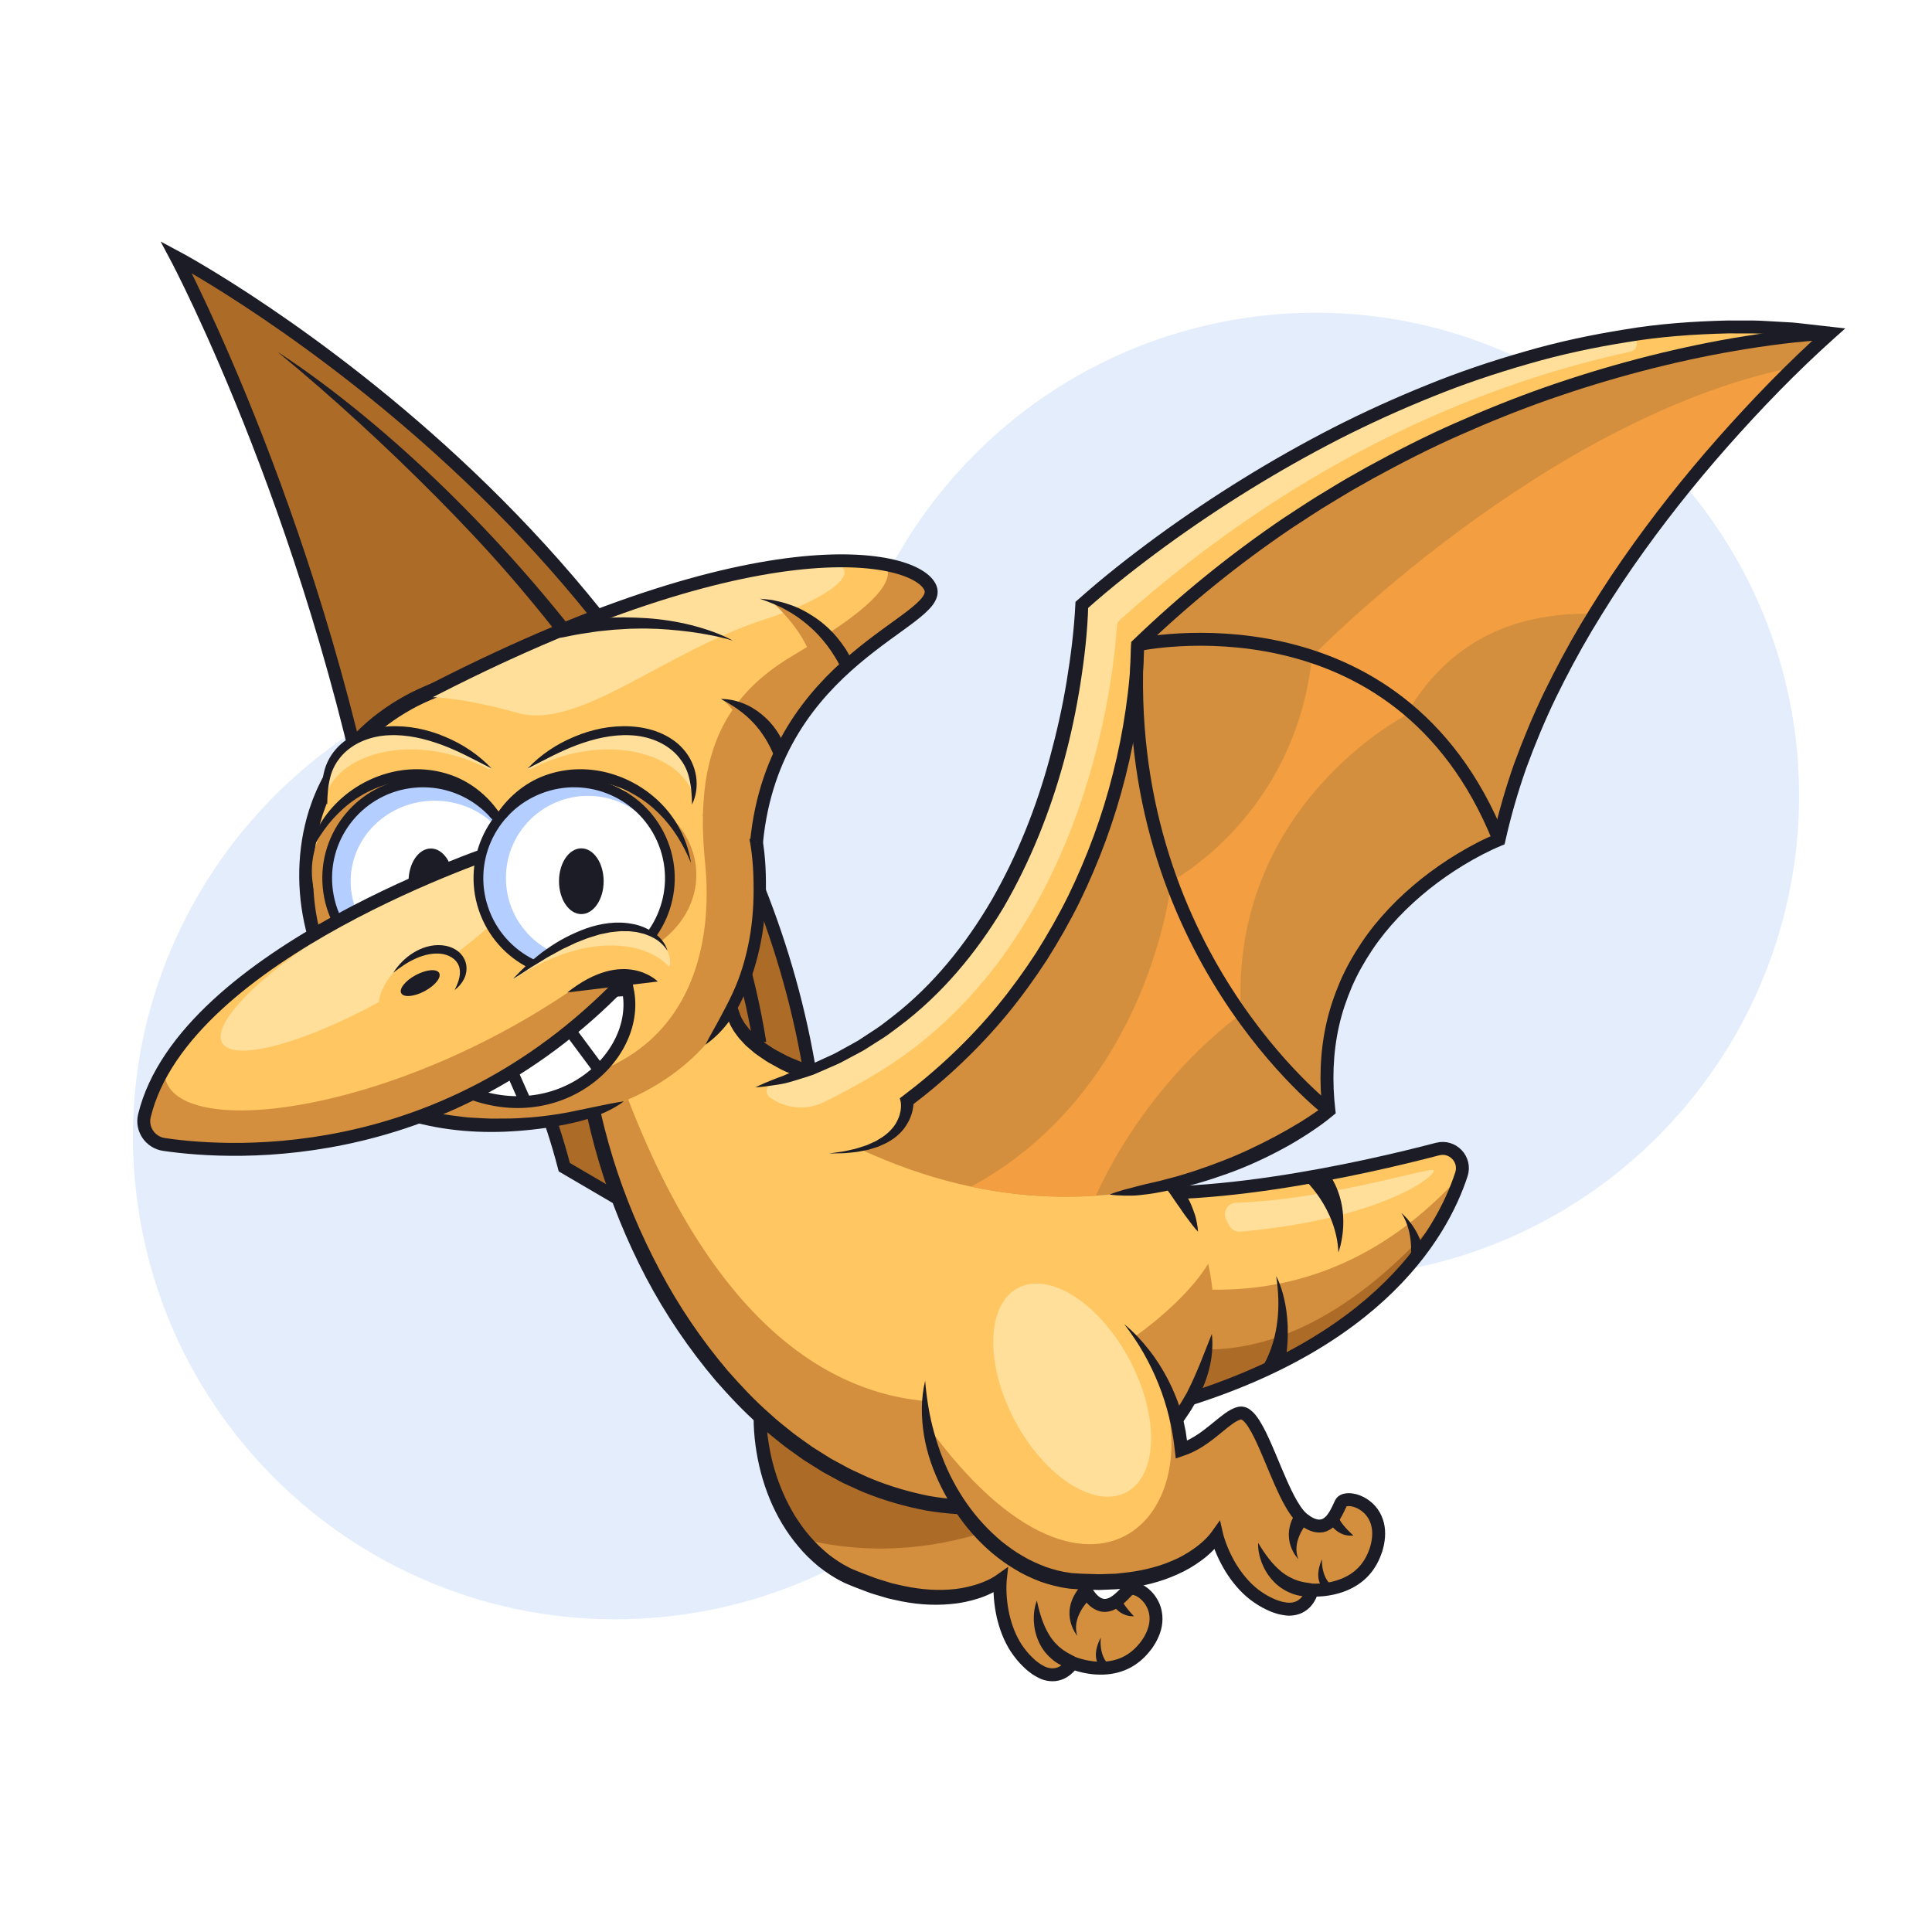 <?xml version="1.0" encoding="utf-8"?>
<!-- Generator: Adobe Illustrator 27.5.0, SVG Export Plug-In . SVG Version: 6.00 Build 0)  -->
<svg version="1.1" xmlns="http://www.w3.org/2000/svg" xmlns:xlink="http://www.w3.org/1999/xlink" x="0px" y="0px"
	 viewBox="0 0 500 500" style="enable-background:new 0 0 500 500;" xml:space="preserve">
<g id="BACKGROUND">
	<rect x="0" style="fill:#FFFFFF;" width="500" height="500"/>
</g>
<g id="OBJECTS">
	<g>
		<path style="fill:#E3EDFC;" d="M465.107,194.854c-6.072-68.656-68.144-120.116-136.733-113.329
			c-41.655,4.122-76.497,28.259-95.941,61.94c-11.244,19.476-33.011,30.224-55.271,27.026c-9.929-1.426-20.193-1.671-30.628-0.598
			c-67.817,6.972-117.85,67.788-111.609,135.676c6.353,69.107,67.745,119.715,136.693,112.893
			c41.772-4.133,76.693-28.395,96.105-62.224c11.194-19.508,33.377-29.764,55.654-26.665c9.605,1.336,19.52,1.567,29.596,0.57
			C421.188,323.392,471.132,262.97,465.107,194.854z"/>
	</g>
	<g>
		<g>
			<path style="fill:#AD6B28;" d="M210.768,285.505C192.811,144.931,45.618,66.557,45.618,66.557s37.92,71.219,53.986,165.124
				c0,0,32.275,15.913,46.435,70.385l53.766,31.471L210.768,285.505z"/>
			<path style="fill:none;stroke:#1C1C26;stroke-width:3.344;stroke-miterlimit:10;" d="M210.768,285.505
				C192.811,144.931,45.618,66.557,45.618,66.557s37.92,71.219,53.986,165.124c0,0,32.275,15.913,46.435,70.385l53.766,31.471
				L210.768,285.505z"/>
			<g>
				<path style="fill:#1C1C26;" d="M71.786,91.033c7.815,5.073,15.257,10.719,22.458,16.642
					c7.201,5.927,14.136,12.182,20.832,18.685c13.363,13.035,25.805,27.034,37.126,41.921c5.66,7.444,10.952,15.175,15.88,23.135
					c4.951,7.949,9.363,16.231,13.44,24.67c4.07,8.451,7.44,17.23,10.353,26.15c2.835,8.954,4.942,18.128,6.433,27.4l-3.303,0.523
					c-0.932-4.511-1.663-9.058-2.889-13.501l-0.838-3.349l-0.419-1.674l-0.502-1.653l-2.021-6.605
					c-0.695-2.195-1.538-4.342-2.299-6.515l-1.17-3.25l-1.318-3.195c-0.889-2.125-1.7-4.283-2.644-6.386l-2.878-6.288
					c-4.015-8.3-8.36-16.455-13.247-24.295c-4.897-7.828-10.017-15.528-15.544-22.945c-5.529-7.412-11.339-14.622-17.404-21.616
					c-6.066-6.995-12.432-13.729-18.954-20.308C99.814,115.434,86.156,102.866,71.786,91.033z"/>
			</g>
		</g>
		<g>
			<path style="fill:#D38F3D;" d="M291.968,411.471c-2.147,2.135-6.239,7.402-10.551,0.833s-1.3-30.854-6.684-31.392
				c-3.85-0.385-10.215,4.258-17.346,4.043c1.575-6.085,2.036-12.869,1.119-19.895c-2.958-22.65-19.098-39.217-36.049-37.003
				c-16.951,2.214-28.295,22.37-25.338,45.02c2.264,17.339,12.256,31.101,24.42,35.615c25.029,10.451,37.319,0.296,37.319,0.296
				s-1.243,12.537,6.613,20.663c7.856,8.126,12.09,0.669,12.09,0.669s11.938,5.244,19.045-4.451
				C303.714,416.172,294.114,409.336,291.968,411.471z"/>
			<g>
				<path style="fill:#1C1C26;" d="M284.891,423.807c0,0-2.858,4.909-0.038,7.613l4.413,0.696
					C283.936,430.499,284.891,423.807,284.891,423.807z"/>
				<path style="fill:#1C1C26;" d="M279.202,411.057c-5.225,6.717-0.384,12.301-0.384,12.301c-1.57-4.515,2.625-8.866,2.625-8.866
					L279.202,411.057z"/>
				<path style="fill:#1C1C26;" d="M290.037,413.257l-2.458,1.394c0,0,1.827,3.808,5.878,3.625
					C293.457,418.276,290.25,415.02,290.037,413.257z"/>
			</g>
			<path style="fill:#AD6B28;" d="M277.561,385.713L277.561,385.713l-9.857-2.997c-3.063,1.132-6.583,2.35-10.317,2.238
				c0.424-1.639,0.761-3.333,1.018-5.065l-61.537-18.708c-0.344,3.825-0.281,7.818,0.251,11.895
				c1.295,9.914,5.123,18.649,10.432,25.165C246.924,408.137,277.56,385.714,277.561,385.713z"/>
			<g>
				<path style="fill:#1C1C26;" d="M200.532,346.499c-1.16,4.542-1.928,9.029-2.183,13.546c-0.241,4.507-0.133,9.018,0.581,13.459
					c0.695,4.436,1.94,8.777,3.73,12.862c0.873,2.053,1.934,4.012,3.061,5.924c1.206,1.859,2.456,3.695,3.925,5.339
					c1.409,1.699,3.042,3.173,4.705,4.582c1.716,1.341,3.523,2.559,5.46,3.504c0.463,0.272,0.996,0.439,1.491,0.664
					c0.505,0.211,0.995,0.429,1.539,0.625l3.185,1.209c1.056,0.436,2.139,0.688,3.207,1.042l1.607,0.496l1.631,0.376
					c4.34,1.027,8.792,1.562,13.176,1.25c2.194-0.122,4.355-0.522,6.435-1.129c0.519-0.155,1.042-0.304,1.541-0.503
					c0.506-0.184,1.016-0.363,1.497-0.593c0.497-0.206,0.966-0.447,1.432-0.694c0.442-0.239,0.939-0.548,1.241-0.762l3.125-2.215
					l-0.395,3.67l-0.001,0.004c-0.187,2.76,0.07,5.791,0.687,8.587c0.649,2.812,1.667,5.536,3.215,7.9
					c0.793,1.165,1.663,2.274,2.675,3.242l0.763,0.72c0.255,0.239,0.537,0.414,0.802,0.626c0.527,0.444,1.102,0.717,1.654,1.023
					c1.133,0.549,2.242,0.649,3.234,0.316c0.505-0.146,0.987-0.441,1.432-0.813c0.227-0.178,0.435-0.397,0.633-0.617
					c0.187-0.207,0.4-0.503,0.49-0.646l0.785-1.252l1.342,0.546c0.813,0.331,1.85,0.633,2.811,0.845
					c0.984,0.201,1.979,0.357,2.972,0.395c1.983,0.105,3.956-0.143,5.737-0.84c1.786-0.689,3.352-1.841,4.644-3.289
					c1.323-1.428,2.354-3.204,2.839-4.957c0.476-1.767,0.337-3.598-0.499-5.149c-0.401-0.778-0.973-1.477-1.63-2.037
					c-0.634-0.549-1.481-0.967-1.962-0.995c-0.125-0.023-0.153,0.016-0.144-0.006c0.039,0.005,0.04-0.027,0.1-0.048
					c0.011,0,0.068-0.07,0.025-0.028l-0.135,0.138l-1.152,1.179c-0.822,0.811-1.722,1.651-2.914,2.317
					c-0.605,0.321-1.271,0.615-2.036,0.748c-0.385,0.062-0.768,0.126-1.174,0.085l-0.6-0.039c-0.194-0.036-0.385-0.091-0.577-0.141
					c-1.539-0.433-2.646-1.409-3.477-2.364c-0.411-0.496-0.756-0.976-1.119-1.515c-0.363-0.588-0.634-1.175-0.862-1.756
					c-0.452-1.163-0.718-2.3-0.947-3.429c-0.449-2.258-0.663-4.473-0.857-6.679c-0.37-4.396-0.499-8.774-1.009-12.981
					c-0.131-1.047-0.299-2.075-0.526-3.043c-0.218-0.95-0.559-1.904-0.92-2.376c-0.187-0.214-0.253-0.265-0.251-0.237
					c-0.084-0.016-0.337-0.004-0.497-0.018l-0.628,0.068c-0.885,0.147-1.87,0.467-2.86,0.811c-1.99,0.705-4.077,1.544-6.272,2.18
					c-2.201,0.628-4.55,1.056-6.966,1.001l-0.009,0l-2.028,0.014l0.46-2.105c0.312-1.43,0.622-2.859,0.836-4.309
					c0.251-1.442,0.436-2.898,0.559-4.361c0.262-2.923,0.338-5.877,0.191-8.835c-0.131-2.961-0.502-5.919-1.037-8.866
					c-0.558-2.943-1.346-5.858-2.308-8.754c1.593,2.605,2.872,5.417,3.879,8.334c1.024,2.914,1.73,5.946,2.181,9.022
					c0.449,3.077,0.61,6.211,0.441,9.337c-0.093,1.562-0.253,3.122-0.483,4.674c-0.267,1.545-0.574,3.088-1.021,4.595l-1.568-2.09
					l0.007,0c1.955,0.042,3.951-0.304,5.941-0.872c2-0.578,3.97-1.367,6.092-2.122c1.069-0.367,2.164-0.741,3.435-0.957l1-0.107
					c0.383,0.012,0.681-0.013,1.134,0.049c0.263,0.051,0.526,0.119,0.78,0.201c0.232,0.108,0.456,0.237,0.674,0.372
					c0.238,0.132,0.358,0.294,0.536,0.448c0.169,0.158,0.323,0.321,0.426,0.478c0.936,1.297,1.229,2.489,1.529,3.644
					c0.271,1.156,0.452,2.285,0.592,3.404c0.537,4.463,0.659,8.823,1.024,13.124c0.186,2.14,0.398,4.277,0.803,6.302
					c0.202,1.008,0.443,2.004,0.785,2.876c0.17,0.435,0.362,0.838,0.572,1.18c0.248,0.361,0.541,0.773,0.824,1.115
					c0.586,0.687,1.237,1.16,1.808,1.317c0.56,0.156,1.165,0.054,1.899-0.346c0.722-0.395,1.455-1.041,2.178-1.763l1.135-1.162
					l0.151-0.154c0.053-0.055,0.225-0.2,0.341-0.287c0.26-0.213,0.537-0.316,0.816-0.434c0.533-0.165,1.055-0.209,1.473-0.164
					c0.87,0.075,1.554,0.341,2.18,0.651c0.62,0.317,1.18,0.692,1.682,1.119c1.003,0.854,1.833,1.879,2.437,3.039
					c1.256,2.306,1.445,5.138,0.771,7.567c-0.327,1.223-0.838,2.36-1.443,3.41c-0.298,0.53-0.636,1.024-0.979,1.514
					c-0.361,0.479-0.765,0.931-1.149,1.395c-1.6,1.803-3.64,3.305-5.936,4.186c-2.291,0.895-4.748,1.187-7.115,1.061
					c-1.189-0.048-2.357-0.229-3.51-0.467c-1.167-0.267-2.238-0.558-3.446-1.051l2.126-0.705c-0.31,0.509-0.561,0.823-0.877,1.192
					c-0.311,0.349-0.635,0.684-1.006,0.982c-0.722,0.605-1.572,1.129-2.532,1.426c-1.919,0.663-4.07,0.344-5.676-0.451
					c-0.79-0.412-1.593-0.833-2.245-1.37c-0.334-0.262-0.699-0.504-1.003-0.786l-0.907-0.852c-1.198-1.148-2.227-2.453-3.15-3.818
					c-1.807-2.763-2.954-5.862-3.676-8.998c-0.682-3.175-0.975-6.299-0.751-9.641l0-0.008l2.729,1.454
					c-0.617,0.492-1.104,0.8-1.663,1.142c-0.545,0.321-1.095,0.63-1.658,0.893c-1.119,0.552-2.268,1.023-3.446,1.385
					c-2.347,0.747-4.764,1.245-7.191,1.441c-4.857,0.458-9.733,0-14.4-1.092l-1.757-0.392l-1.718-0.512
					c-1.134-0.363-2.317-0.638-3.41-1.076l-3.312-1.258c-0.546-0.198-1.116-0.449-1.679-0.687c-0.559-0.255-1.138-0.444-1.678-0.755
					c-2.229-1.096-4.279-2.483-6.206-4.001c-1.877-1.572-3.652-3.267-5.187-5.151c-6.314-7.438-9.828-16.789-11.095-26.22
					c-0.628-4.726-0.684-9.558,0.129-14.257C196.458,355.051,197.997,350.46,200.532,346.499z"/>
			</g>
			<g>
				<path style="fill:#1C1C26;" d="M277.003,431.895c-1.762-0.548-3.533-1.35-4.944-2.665c-1.44-1.247-2.605-2.832-3.315-4.549
					c-0.753-1.701-1.122-3.509-1.195-5.281c-0.044-1.773,0.157-3.541,0.796-5.17c0.708,3.367,1.666,6.442,3.241,8.976
					c0.211,0.305,0.394,0.628,0.618,0.916c0.242,0.275,0.457,0.566,0.681,0.848c0.223,0.283,0.509,0.508,0.755,0.766l0.37,0.386
					l0.423,0.328c1.061,0.963,2.378,1.57,3.685,2.292L277.003,431.895z"/>
			</g>
		</g>
		<g>
			<path style="fill:#FFC661;" d="M293.853,365.986c61.635-14.905,79.329-46.646,84.358-62.071c1.257-3.856-2.249-7.565-6.172-6.538
				c-18.555,4.859-64.602,15.486-93.398,9.769L293.853,365.986z"/>
			<path style="fill:#FFDF99;" d="M318.102,317.119c0.558,1.096,1.731,1.75,2.956,1.639c38.625-3.51,52.124-15.714,49.722-15.981
				c-2.275-0.253-28.797,7.851-50.852,8.476c-2.207,0.062-3.584,2.415-2.582,4.382L318.102,317.119z"/>
			<path style="fill:#1C1C26;" d="M337.271,304.94c0,0,8.586,7.524,9.109,19.178c0,0,4.111-10.644-2.462-20.381L337.271,304.94z"/>
			<path style="fill:#D38F3D;" d="M284.239,328.796l9.615,37.189c61.567-14.888,79.289-46.576,84.341-62.02
				C359.872,324.5,329.716,342.936,284.239,328.796z"/>
			<path style="fill:#AD6B28;" d="M293.853,365.986c51.682-12.498,72.465-36.832,80.796-53.46
				c-14.42,17.362-39.375,40.133-68.898,36.298l-12.514,14.78L293.853,365.986z"/>
			<path style="fill:#1C1C26;" d="M364.746,327.858c0,0,1.866-7.883-2.062-13.93c0,0,4.375,3.492,5.772,9.869L364.746,327.858z"/>
			<path style="fill:#1C1C26;" d="M325.606,355.379c0,0,7.287-8.482,4.668-25.11c0,0,4.75,8.122,2.309,22.526L325.606,355.379z"/>
			<path style="fill:none;stroke:#1C1C26;stroke-width:3.344;stroke-miterlimit:10;" d="M293.853,365.986
				c61.635-14.905,79.329-46.646,84.358-62.071c1.257-3.856-2.249-7.565-6.172-6.538c-18.555,4.859-64.602,15.486-93.398,9.769
				L293.853,365.986z"/>
		</g>
		<g>
			<path style="fill:#FFC661;" d="M150.526,269.076c6.892,68.728,60.416,137.593,124.292,117.818
				c62.973-19.496,43.236-102.088-16.316-102.54c-65.475-0.497-68.737-21.891-68.737-21.891L150.526,269.076z"/>
			<path style="fill:#D38F3D;" d="M312.667,327.05c-13.481,22.972-104.407,89.408-153.452-51.693l-8.138-1.591
				c8.784,67.102,61.16,131.931,123.741,113.128C307.544,377.062,318.104,350.62,312.667,327.05z"/>
			<g>
				<path style="fill:#1C1C26;" d="M310.054,318.759c-1.106-1.136-1.939-2.348-2.827-3.516c-0.445-0.583-0.876-1.168-1.28-1.764
					l-0.598-0.896c-0.213-0.29-0.434-0.575-0.635-0.87c-0.834-1.165-1.56-2.394-2.448-3.515l-1.274-1.719l-1.393-1.623
					c-3.726-4.312-8.134-8.022-13.021-10.916c-4.906-2.86-10.249-4.952-15.798-6.156l-2.091-0.405
					c-0.697-0.137-1.391-0.287-2.101-0.345c-1.415-0.138-2.818-0.378-4.24-0.438l-4.282-0.163l-4.448-0.118
					c-11.846-0.269-23.771-1.165-35.455-3.97l-4.361-1.134c-1.455-0.368-2.867-0.943-4.301-1.405l-2.142-0.734l-2.094-0.904
					c-1.39-0.617-2.805-1.164-4.131-1.955c-1.346-0.736-2.707-1.434-3.961-2.364c-0.634-0.447-1.291-0.852-1.903-1.337l-1.791-1.527
					c-0.619-0.476-1.111-1.132-1.665-1.697c-0.561-0.559-1.035-1.221-1.506-1.882c-0.503-0.626-0.875-1.387-1.285-2.102
					c-0.361-0.805-0.686-1.461-0.912-2.586l0-0.001l1.931,1.397l-39.238,6.613l0,0l1.386-1.816
					c1.193,10.447,3.374,20.773,6.439,30.823c3.099,10.044,7.209,19.762,12.125,29.029c4.897,9.281,10.825,18.002,17.587,25.983
					c3.458,3.918,7.027,7.755,10.968,11.177c1.9,1.793,3.987,3.357,6.005,5.006c1.028,0.799,2.11,1.523,3.162,2.289l1.588,1.135
					c0.533,0.373,1.097,0.697,1.643,1.049l3.303,2.071l3.423,1.856c0.574,0.303,1.134,0.634,1.718,0.914l1.763,0.819
					c1.183,0.528,2.335,1.134,3.543,1.601c4.793,1.98,9.779,3.431,14.852,4.456c10.181,1.806,20.755,1.536,30.815-1.113
					c5.062-1.182,9.972-2.973,14.577-5.31c4.606-2.334,8.907-5.258,12.641-8.788c0.958-0.857,1.788-1.841,2.69-2.754
					c0.853-0.957,1.633-1.978,2.454-2.963c0.718-1.062,1.495-2.086,2.169-3.176l0.976-1.657l0.489-0.828l0.424-0.863
					c2.312-4.599,4.053-9.369,6.078-14.448c0.608,5.454-0.78,10.988-3.254,15.877l-0.449,0.928l-0.515,0.893l-1.032,1.785
					c-0.713,1.174-1.532,2.281-2.296,3.424c-0.866,1.065-1.696,2.165-2.6,3.198c-0.953,0.987-1.839,2.045-2.852,2.971
					c-3.958,3.809-8.51,6.956-13.357,9.464c-4.849,2.513-9.985,4.43-15.259,5.714c-10.49,2.857-21.641,3.257-32.391,1.438
					c-5.356-1.03-10.62-2.516-15.675-4.554c-1.273-0.482-2.487-1.102-3.734-1.647l-1.858-0.845c-0.616-0.288-1.2-0.637-1.802-0.953
					l-3.582-1.947l-3.45-2.163c-0.57-0.367-1.16-0.708-1.715-1.097l-1.655-1.181c-1.096-0.797-2.223-1.555-3.292-2.386
					c-2.098-1.711-4.266-3.343-6.235-5.2c-4.086-3.554-7.773-7.518-11.34-11.565c-6.972-8.235-13.056-17.202-18.076-26.722
					c-9.988-19.06-16.325-40.005-18.344-61.405l-0.148-1.57l1.534-0.246l0,0l39.238-6.613l1.356-0.228l0.575,1.625l0,0l0.101,0.296
					c0.052,0.133,0.071,0.256,0.149,0.399c0.137,0.278,0.249,0.558,0.397,0.835c0.351,0.544,0.631,1.113,1.076,1.621
					c0.403,0.524,0.797,1.052,1.303,1.515c0.494,0.466,0.904,0.996,1.468,1.406l1.592,1.308c0.548,0.418,1.158,0.773,1.732,1.164
					c1.127,0.813,2.405,1.432,3.653,2.086c1.218,0.704,2.568,1.192,3.877,1.745l1.974,0.811l2.048,0.656
					c1.375,0.413,2.707,0.933,4.113,1.26l4.199,1.031c1.386,0.389,2.823,0.606,4.246,0.87l4.273,0.775
					c2.871,0.417,5.766,0.717,8.645,1.095c2.895,0.288,5.808,0.454,8.712,0.689l2.18,0.159l2.189,0.064l4.378,0.128l4.378,0.132
					l4.539,0.219c1.518,0.082,3.023,0.348,4.534,0.516c0.758,0.073,1.503,0.239,2.249,0.392l2.238,0.459
					c5.937,1.361,11.684,3.642,16.878,6.837c5.186,3.207,9.821,7.267,13.7,11.935l1.447,1.757l1.321,1.853
					c0.912,1.213,1.703,2.509,2.425,3.842c0.378,0.656,0.71,1.338,0.978,2.052c0.288,0.703,0.548,1.417,0.795,2.133
					c0.258,0.71,0.397,1.473,0.54,2.225C309.899,317.223,310.004,317.985,310.054,318.759z"/>
			</g>
		</g>
		<g>
			<g>
				<g>
					<path style="fill:#FFC661;" d="M196.589,226.46c-0.869-33.959-27-52.401-59.147-52.401s-58.208,20.483-58.208,52.63
						c0,6.671,1.126,13.079,3.192,19.048c-2.034,3.674-3.148,7.632-3.148,11.76c0,19.221,19.593,35.337,53.534,33.614
						C170.653,289.19,198.126,267.745,196.589,226.46z"/>
				</g>
			</g>
			<ellipse style="fill:#D38F3D;" cx="153.091" cy="226.406" rx="27.119" ry="22.953"/>
			<path style="fill:#D38F3D;" d="M99.338,214.81c0,0-10.877,16.973-20.034,14.629c0.265,5.684,1.342,11.155,3.123,16.298
				c-2.034,3.674-3.148,7.632-3.148,11.76c0,0.663,0.029,1.322,0.075,1.977l30.249,1.09L99.338,214.81z"/>
			<path style="fill:#D38F3D;" d="M132.812,291.112c37.841-1.921,65.313-23.367,63.777-64.651
				c-0.346-13.522-4.707-24.575-11.849-32.992c-2.775,8.122-3.475,17.883-2.257,29.838c2.715,26.665-6.344,72.281-85.849,53.817
				c-3.902-0.906-7.642-1.66-11.238-2.284C93.643,285.347,109.973,292.271,132.812,291.112z"/>
			<g>
				<g>
					<g>
						<path style="fill:#1C1C26;" d="M182.563,270.369c1.175-2.341,2.47-4.467,3.633-6.669c1.152-2.199,2.347-4.347,3.363-6.594
							c2.107-4.457,3.483-9.24,4.386-14.096c0.89-4.869,1.173-9.84,1.069-14.814c-0.078-4.98-0.588-9.895-1.862-14.644
							c-1.209-4.757-3.166-9.291-5.724-13.442c-1.313-2.055-2.762-4.019-4.358-5.861c-1.627-1.813-3.354-3.54-5.232-5.098
							c-7.508-6.282-16.874-10.098-26.531-11.917c-4.847-0.87-9.793-1.311-14.735-1.226c-4.93,0.067-9.855,0.602-14.642,1.727
							c-4.797,1.08-9.436,2.776-13.809,4.969c-4.345,2.245-8.412,5.022-11.958,8.363c-3.547,3.329-6.628,7.163-8.986,11.417
							c-0.627,1.043-1.12,2.158-1.671,3.242c-0.467,1.123-0.993,2.222-1.381,3.378c-0.872,2.275-1.497,4.639-2.008,7.024
							c-0.963,4.785-1.29,9.723-0.952,14.623c0.313,4.898,1.264,9.758,2.834,14.418l0.007,0.023l0.231,0.695l-0.348,0.662
							c-2.05,3.899-3.138,8.233-2.671,12.586c0.291,4.371,1.783,8.59,4.139,12.275c2.355,3.698,5.604,6.824,9.292,9.334
							c3.713,2.504,7.908,4.276,12.21,5.667l3.272,0.944c1.096,0.297,2.227,0.473,3.34,0.717c2.218,0.536,4.511,0.702,6.776,1.022
							c1.134,0.159,2.288,0.152,3.431,0.238c1.146,0.051,2.291,0.156,3.44,0.164c2.301-0.04,4.603,0.025,6.909-0.096
							c4.608-0.235,9.201-0.77,13.719-1.675l6.782-1.402c2.273-0.471,4.554-0.947,6.943-1.305c-1.94,1.442-4.077,2.544-6.286,3.448
							c-2.212,0.898-4.499,1.607-6.827,2.118c-4.65,1.053-9.379,1.724-14.124,2.085c-9.485,0.741-19.189,0.073-28.489-2.644
							c-4.602-1.475-9.127-3.374-13.213-6.114c-4.059-2.747-7.715-6.227-10.408-10.434c-2.709-4.188-4.293-9.127-4.563-14.108
							c-0.265-2.472,0.024-5.061,0.591-7.5c0.599-2.45,1.582-4.781,2.81-6.937l-0.117,1.357l-0.008-0.024
							c-3.482-9.827-4.347-20.57-2.33-30.862c0.528-2.565,1.185-5.115,2.105-7.578c0.412-1.249,0.967-2.443,1.466-3.66
							c0.583-1.178,1.112-2.386,1.78-3.521c2.524-4.618,5.813-8.816,9.641-12.415c3.833-3.604,8.207-6.585,12.857-8.981
							c4.677-2.343,9.619-4.139,14.703-5.282c5.075-1.188,10.275-1.748,15.465-1.814c5.183-0.084,10.37,0.379,15.486,1.302
							c10.201,1.886,20.154,6.098,28.173,12.917c2.004,1.696,3.849,3.572,5.582,5.544c1.703,2.001,3.244,4.133,4.635,6.359
							c2.713,4.492,4.759,9.38,5.999,14.451c1.307,5.055,1.792,10.29,1.823,15.428c0.058,5.142-0.284,10.331-1.264,15.418
							c-0.992,5.078-2.488,10.096-4.756,14.781C190.027,263.054,186.839,267.381,182.563,270.369z"/>
					</g>
				</g>
			</g>
			<g>
				<path style="fill:#FFC661;" d="M112.818,178.493c93.829-47.99,124.695-34.957,127.997-26.268
					c3.302,8.689-40.406,17.308-45.028,64.825L112.818,178.493z"/>
				<path style="fill:#FFDF99;" d="M190.158,147.621c40.112-7.478,33.188,4.469,7.53,12.75
					c-25.658,8.281-47.855,28.577-63.603,24.165c-16.979-4.757-24.483-4.11-24.483-4.11S154.594,156.049,190.158,147.621z"/>
				<path style="fill:#D38F3D;" d="M227.838,144.661c8.083,6.178-10.494,17.716-23.091,25.281
					c-15.285,9.179-22.516,21.786-22.827,41.396l13.874,6.594c4.622-47.517,48.324-57.018,45.022-65.706
					C239.751,149.424,235.816,146.175,227.838,144.661z"/>
				<path style="fill:#D38F3D;" d="M194.429,191.018c0,0-4.323-7.613-7.49-10.051c0,0,4.741,0.616,7.965,3.705
					C198.129,187.76,194.429,191.018,194.429,191.018z"/>
				<path style="fill:#D38F3D;" d="M199.624,155.626c0,0,10.078,8.614,10.825,17.438l6.449-5.973
					C216.897,167.091,215.747,160.995,199.624,155.626z"/>
				<path style="fill:none;stroke:#1C1C26;stroke-width:3.344;stroke-miterlimit:10;" d="M104.207,182.637
					c91.444-48.739,133.306-39.1,136.608-30.412c3.302,8.689-40.4,18.19-45.022,65.706"/>
			</g>
			<g>
				<path style="fill:#FFC661;" d="M136.532,198.902l42.564,9.305C183.105,190.275,160.516,180.636,136.532,198.902z"/>
				<path style="fill:#FFDF99;" d="M179.478,205.819c1.573-16.361-20.05-24.354-42.946-6.917l0.745,0.163
					C155.957,189.4,175.717,194.434,179.478,205.819z"/>
				<g>
					<path style="fill:#1C1C26;" d="M136.532,198.902c3.344-3.556,7.505-6.334,12.066-8.223c2.269-0.977,4.657-1.693,7.098-2.182
						c2.449-0.454,4.958-0.652,7.469-0.51c2.505,0.152,5.028,0.603,7.399,1.573c2.355,0.964,4.616,2.368,6.311,4.357
						c1.73,1.947,2.855,4.413,3.264,6.938c0.393,2.532,0.051,5.13-1.042,7.352c-0.047-2.473-0.193-4.789-0.769-6.977
						c-0.255-1.099-0.677-2.142-1.196-3.122c-0.287-0.476-0.546-0.966-0.897-1.397c-0.299-0.466-0.667-0.88-1.033-1.295
						c-3.018-3.266-7.573-4.972-12.154-5.136c-4.615-0.216-9.234,0.879-13.62,2.491
						C145.013,194.402,140.881,196.689,136.532,198.902z"/>
				</g>
			</g>
			<g>
				<path style="fill:#FFC661;" d="M127.246,198.902l-42.564,9.305C80.673,190.275,103.262,180.636,127.246,198.902z"/>
				<ellipse style="fill:#D38F3D;" cx="107.822" cy="225.464" rx="27.119" ry="23.895"/>
				<path style="fill:#FFDF99;" d="M84.3,205.819c-1.573-16.361,20.05-24.354,42.946-6.917l-0.745,0.163
					C107.821,189.4,88.061,194.434,84.3,205.819z"/>
				<g>
					<path style="fill:#1C1C26;" d="M127.246,198.902c-4.35-2.213-8.481-4.5-12.894-6.132c-4.386-1.611-9.006-2.706-13.62-2.491
						c-4.582,0.163-9.137,1.869-12.155,5.136c-0.366,0.415-0.734,0.829-1.033,1.295c-0.351,0.431-0.61,0.921-0.897,1.397
						c-0.519,0.98-0.941,2.024-1.196,3.122c-0.576,2.188-0.722,4.504-0.769,6.977c-1.093-2.222-1.435-4.82-1.042-7.352
						c0.409-2.525,1.534-4.99,3.264-6.938c1.695-1.989,3.955-3.393,6.311-4.357c2.37-0.971,4.894-1.422,7.399-1.573
						c2.511-0.142,5.021,0.057,7.469,0.51c2.441,0.489,4.829,1.205,7.098,2.182C119.742,192.569,123.902,195.346,127.246,198.902z"
						/>
				</g>
			</g>
			<g>
				<path style="fill-rule:evenodd;clip-rule:evenodd;fill:#FFFFFF;" d="M162.511,256.216c3.687,18.094-20.162,38.384-46.044,24.306
					l37.195-23.782L162.511,256.216z"/>
				<path style="fill-rule:evenodd;clip-rule:evenodd;fill:none;stroke:#1C1C26;stroke-width:3.065;stroke-miterlimit:10;" d="
					M162.511,256.216c3.687,18.094-20.162,38.384-46.044,24.306l37.195-23.782L162.511,256.216z"/>
				
					<line style="fill-rule:evenodd;clip-rule:evenodd;fill:none;stroke:#1C1C26;stroke-width:3.065;stroke-miterlimit:10;" x1="130.07" y1="271.824" x2="135.964" y2="285.166"/>
				
					<line style="fill-rule:evenodd;clip-rule:evenodd;fill:none;stroke:#1C1C26;stroke-width:3.065;stroke-miterlimit:10;" x1="144.469" y1="262.617" x2="155.294" y2="277.178"/>
			</g>
			<g>
				
					<ellipse transform="matrix(0.996 -0.092 0.092 0.996 -20.459 11.045)" style="fill-rule:evenodd;clip-rule:evenodd;fill:#B3CEFF;" cx="109.445" cy="227.203" rx="24.77" ry="24.77"/>
				<ellipse style="fill-rule:evenodd;clip-rule:evenodd;fill:#FFFFFF;" cx="112.482" cy="228.08" rx="21.734" ry="20.857"/>
				<ellipse style="fill-rule:evenodd;clip-rule:evenodd;fill:#1C1C26;" cx="111.509" cy="228.101" rx="5.777" ry="8.508"/>
				
					<ellipse transform="matrix(0.996 -0.092 0.092 0.996 -20.459 11.045)" style="fill-rule:evenodd;clip-rule:evenodd;fill:none;stroke:#1C1C26;stroke-width:2.524;stroke-miterlimit:10;" cx="109.445" cy="227.203" rx="24.77" ry="24.77"/>
				<g>
					<path style="fill:#1C1C26;" d="M79.234,223.307c0.762-5.25,3.17-10.35,6.824-14.404c3.654-4.052,8.473-7.088,13.76-8.652
						c5.279-1.583,11.082-1.605,16.383,0.153c5.324,1.712,9.929,5.385,13.018,9.927l-2.053,1.468
						c-1.527-1.998-3.285-3.801-5.29-5.271c-2.008-1.458-4.221-2.628-6.575-3.409c-4.718-1.559-9.905-1.546-14.738-0.242
						c-4.849,1.304-9.329,3.953-12.933,7.526C83.991,213.963,81.239,218.401,79.234,223.307z"/>
				</g>
			</g>
			<path style="fill:#FFC661;" d="M130.094,219.593c0,0-82.464,26.75-92.72,69.167c-0.84,3.473,1.534,6.907,5.069,7.425
				c18.513,2.711,76.084,5.988,123.07-46.724L130.094,219.593z"/>
			<path style="fill:#FFDF99;" d="M135.766,224.717c3.093,5.357-11.92,19.815-33.533,32.293
				c-21.612,12.478-41.64,18.251-44.733,12.894c-3.093-5.357,11.92-19.815,33.533-32.293
				C112.646,225.132,132.673,219.36,135.766,224.717z"/>
			<path style="fill:#D38F3D;" d="M161.471,246.052c0,0-2.84,2.352-3.9,3.173c-51.839,40.146-117.156,47.633-114.949,27.042
				c-2.39,3.994-4.201,8.16-5.249,12.493c-0.84,3.473,1.534,6.907,5.069,7.425c16.952,2.483,69.447,3.616,113.781-36.37
				C159.162,254.37,159.117,250.888,161.471,246.052z"/>
			<path style="fill:none;stroke:#1C1C26;stroke-width:3.344;stroke-miterlimit:10;" d="M130.094,219.593
				c0,0-82.464,26.75-92.72,69.167c-0.84,3.473,1.534,6.907,5.069,7.425c18.513,2.711,76.084,5.988,123.07-46.724L130.094,219.593z"
				/>
			<g>
				<g>
					
						<ellipse transform="matrix(0.931 -0.365 0.365 0.931 -72.718 69.988)" style="fill-rule:evenodd;clip-rule:evenodd;fill:#B3CEFF;" cx="148.634" cy="227.203" rx="24.77" ry="24.77"/>
					<circle style="fill-rule:evenodd;clip-rule:evenodd;fill:#FFFFFF;" cx="152.167" cy="227.203" r="21.238"/>
					
						<ellipse transform="matrix(0.931 -0.365 0.365 0.931 -72.718 69.988)" style="fill-rule:evenodd;clip-rule:evenodd;fill:none;stroke:#1C1C26;stroke-width:2.524;stroke-miterlimit:10;" cx="148.634" cy="227.203" rx="24.77" ry="24.77"/>
					<g>
						<path style="fill:#1C1C26;" d="M178.808,223.307c-2.004-4.905-4.757-9.344-8.396-12.903
							c-3.604-3.573-8.084-6.222-12.933-7.526c-4.832-1.304-10.02-1.316-14.738,0.242c-2.354,0.781-4.567,1.951-6.575,3.409
							c-2.005,1.47-3.763,3.273-5.29,5.271l-2.053-1.468c3.089-4.542,7.694-8.215,13.018-9.927
							c5.301-1.758,11.104-1.736,16.383-0.153c5.287,1.564,10.106,4.6,13.76,8.652C175.637,212.957,178.046,218.056,178.808,223.307
							z"/>
					</g>
				</g>
				<path style="fill-rule:evenodd;clip-rule:evenodd;fill:#1C1C26;" d="M156.223,228.059c0,4.699-2.587,8.508-5.777,8.508
					c-3.19,0-5.777-3.809-5.777-8.508s2.586-8.508,5.777-8.508C153.637,219.551,156.223,223.36,156.223,228.059z"/>
			</g>
			<g>
				<path style="fill:#FFC661;" d="M132.731,253.368c23.012-19.765,40.244-14.398,40.717-4.299
					C173.767,255.878,132.731,253.368,132.731,253.368z"/>
				<path style="fill:#FFDF99;" d="M173.094,250.165c0.246-0.336,0.373-0.699,0.354-1.096c-0.473-10.098-17.705-15.466-40.717,4.299
					c0,0,0.115,0.007,0.322,0.019C151.208,241.183,167.054,243.471,173.094,250.165z"/>
				<g>
					<path style="fill:#1C1C26;" d="M172.752,246.075c-1.039-1.632-2.502-2.852-4.164-3.618c-0.387-0.233-0.844-0.349-1.256-0.528
						l-0.631-0.244l-0.665-0.155c-0.446-0.09-0.871-0.238-1.317-0.31l-1.349-0.159c-0.443-0.077-0.899-0.072-1.354-0.06
						l-1.356-0.016c-0.907,0.068-1.813,0.182-2.714,0.281l-2.691,0.545l-2.642,0.813c-0.883,0.265-1.732,0.657-2.602,0.978
						c-0.429,0.179-0.873,0.316-1.29,0.528c-0.418,0.208-0.836,0.416-1.261,0.61c-0.838,0.413-1.714,0.754-2.526,1.228
						c-0.814,0.47-1.642,0.917-2.475,1.363c-0.849,0.42-1.625,0.961-2.439,1.448l-2.442,1.478c-1.602,1.033-3.173,2.122-4.846,3.11
						c1.313-1.41,2.69-2.769,4.106-4.092c1.507-1.206,2.948-2.526,4.572-3.598c3.16-2.279,6.676-4.093,10.399-5.443
						c3.733-1.269,7.846-1.925,11.847-1.126c2,0.326,3.91,1.17,5.577,2.285C170.877,242.542,172.232,244.198,172.752,246.075z"/>
				</g>
			</g>
			<g>
				<path style="fill:#1C1C26;" d="M170.244,254.016l-23.418,2.826C161.589,245.158,170.244,254.016,170.244,254.016"/>
			</g>
			<g>
				<path style="fill:#1C1C26;" d="M200.288,195.501c-0.269-0.642-0.632-1.467-1.001-2.191l-0.586-1.107l-0.638-1.082
					c-0.443-0.712-0.926-1.395-1.415-2.081c-0.534-0.646-1.042-1.322-1.632-1.928c-1.164-1.22-2.422-2.397-3.861-3.386
					c-0.687-0.555-1.455-0.982-2.211-1.479c-0.76-0.492-1.584-0.862-2.387-1.38c1.861,0.051,3.766,0.368,5.548,1.081
					c1.805,0.663,3.495,1.679,5.001,2.918c1.523,1.225,2.864,2.693,3.945,4.33c0.551,0.812,1.027,1.674,1.45,2.563
					c0.417,0.915,0.758,1.773,1.017,2.872L200.288,195.501z"/>
			</g>
			<g>
				<path style="fill:#1C1C26;" d="M144.299,161.794c1.9-0.392,3.798-0.81,5.716-1.109c1.925-0.259,3.845-0.555,5.786-0.658
					c3.866-0.391,7.764-0.26,11.626-0.039c3.865,0.264,7.705,0.86,11.452,1.793c3.733,0.966,7.425,2.181,10.799,4.018
					c-3.668-1.088-7.394-1.796-11.133-2.286c-3.738-0.484-7.484-0.795-11.234-0.846c-0.936-0.031-1.875,0.019-2.811,0.025
					c-0.936,0.008-1.872,0.028-2.806,0.108l-2.8,0.169l-2.79,0.282c-1.865,0.137-3.7,0.528-5.552,0.765
					c-1.847,0.283-3.666,0.723-5.51,1.037L144.299,161.794z"/>
			</g>
			<g>
				<path style="fill:#1C1C26;" d="M196.65,154.94c0.617,0.053,1.238,0.113,1.859,0.188c0.619,0.081,1.257,0.11,1.865,0.265
					c1.222,0.282,2.471,0.532,3.66,0.98c2.437,0.754,4.72,1.981,6.862,3.414c2.143,1.443,4.086,3.201,5.749,5.197
					c0.829,1,1.599,2.051,2.313,3.144c0.676,1.142,1.304,2.216,1.824,3.575l-3.119,1.207c-0.44-0.916-1.011-2.008-1.625-2.97
					c-0.601-0.996-1.259-1.963-1.973-2.889c-1.42-1.856-3.007-3.608-4.808-5.136c-1.785-1.543-3.735-2.941-5.865-4.073
					C201.292,156.634,198.996,155.799,196.65,154.94z"/>
			</g>
			<g>
				<path style="fill-rule:evenodd;clip-rule:evenodd;fill:#FFC661;" d="M118.755,247.004c2.64,3.165,0.383,9.398-5.041,13.923
					c-5.424,4.525-11.961,5.627-14.601,2.462c-2.64-3.165-0.383-9.398,5.041-13.923
					C109.578,244.942,116.115,243.839,118.755,247.004z"/>
				<path style="fill-rule:evenodd;clip-rule:evenodd;fill:#1C1C26;" d="M113.663,251.818c0.615,1.158-1.085,3.265-3.798,4.706
					c-2.713,1.441-5.41,1.671-6.025,0.513c-0.615-1.158,1.085-3.265,3.798-4.706S113.048,250.66,113.663,251.818z"/>
				<g>
					<path style="fill:#1C1C26;" d="M101.774,251.733c1.316-2.018,3.046-3.833,5.183-5.149c2.113-1.317,4.679-2.179,7.358-1.952
						c1.328,0.111,2.689,0.507,3.863,1.303c1.179,0.776,2.09,2.054,2.423,3.449c0.31,1.407,0.074,2.844-0.529,3.992
						c-0.586,1.163-1.433,2.113-2.415,2.841c0.538-1.101,1.007-2.181,1.234-3.262c0.238-1.079,0.184-2.135-0.157-3.025
						c-0.684-1.789-2.569-2.852-4.638-3.101c-2.09-0.219-4.316,0.258-6.382,1.187C105.615,248.904,103.692,250.269,101.774,251.733z
						"/>
				</g>
			</g>
		</g>
		<g>
			<path style="fill:#FFC661;" d="M347.043,388.988c-1.334,2.717-3.488,9.031-9.704,4.224c-6.216-4.807-11.279-28.748-16.544-27.503
				c-3.765,0.89-8.271,7.353-15.084,9.473c-0.493-6.266-2.267-12.831-5.423-19.175c-10.174-20.451-30.83-30.858-46.136-23.243
				c-15.306,7.614-19.466,30.366-9.292,50.818c7.788,15.656,21.718,25.413,34.689,25.718c27.068,1.729,35.38-11.876,35.38-11.876
				s2.908,12.258,12.983,17.382c10.074,5.124,11.649-3.305,11.649-3.305s12.995,1.069,16.557-10.412
				C359.68,389.607,348.377,386.27,347.043,388.988z"/>
			
				<ellipse transform="matrix(0.883 -0.469 0.469 0.883 -136.342 172.27)" style="fill:#FFDF99;" cx="277.561" cy="359.762" rx="16.8" ry="29.935"/>
			<path style="fill:#D38F3D;" d="M314.93,397.424c0,0,2.908,12.258,12.983,17.382c10.074,5.124,11.649-3.305,11.649-3.305
				s12.995,1.07,16.557-10.412c3.562-11.482-7.741-14.818-9.075-12.101c-1.334,2.717-3.488,9.031-9.704,4.224
				c-6.216-4.807-11.279-28.748-16.544-27.503c-3.765,0.89-8.271,7.353-15.084,9.473c-0.493-6.266-2.267-12.831-5.423-19.175
				c-1.272-2.556-2.707-4.956-4.276-7.183c22.718,39.111-12.073,80.952-55.993,20.117c0.846,4.856,2.439,9.812,4.842,14.64
				c7.788,15.656,21.718,25.413,34.689,25.718C306.617,411.029,314.93,397.424,314.93,397.424z"/>
			<g>
				<path style="fill:#1C1C26;" d="M342.125,403.537c0,0-2.488,5.107,0.524,7.595l4.452,0.369
					C341.666,410.281,342.125,403.537,342.125,403.537z"/>
				<path style="fill:#1C1C26;" d="M335.511,391.241c-4.715,7.084,0.525,12.296,0.525,12.296c-1.899-4.387,1.964-9.035,1.964-9.035
					L335.511,391.241z"/>
				<path style="fill:#1C1C26;" d="M346.479,392.636l-2.349,1.571c0,0,2.103,3.663,6.13,3.182
					C350.26,397.389,346.82,394.378,346.479,392.636z"/>
			</g>
			<g>
				<path style="fill:#1C1C26;" d="M239.431,357.342c0.382,4.672,1.118,9.165,2.349,13.519c1.241,4.34,2.812,8.57,4.934,12.535
					c2.102,3.968,4.693,7.666,7.716,10.945c1.494,1.657,3.135,3.164,4.824,4.604c1.746,1.365,3.526,2.694,5.45,3.769
					c1.886,1.148,3.909,2.01,5.941,2.8c2.059,0.709,4.164,1.272,6.303,1.535c0.527,0.106,1.085,0.09,1.626,0.142
					c0.547,0.035,1.081,0.082,1.658,0.09l3.405,0.106c1.14,0.068,2.246-0.047,3.371-0.059l1.681-0.054l1.665-0.176
					c4.438-0.443,8.821-1.387,12.865-3.11c2.035-0.83,3.948-1.913,5.716-3.163c0.44-0.316,0.886-0.627,1.293-0.977
					c0.419-0.339,0.843-0.674,1.222-1.048c0.403-0.357,0.768-0.738,1.127-1.122c0.34-0.37,0.71-0.824,0.925-1.124l2.233-3.112
					l0.822,3.598l0.001,0.004c0.722,2.671,1.953,5.452,3.447,7.895c1.53,2.447,3.379,4.692,5.612,6.422
					c1.129,0.843,2.313,1.609,3.585,2.193l0.956,0.432c0.319,0.143,0.642,0.216,0.962,0.33c0.643,0.248,1.275,0.319,1.897,0.428
					c1.25,0.15,2.331-0.116,3.161-0.755c0.43-0.303,0.789-0.738,1.089-1.235c0.157-0.242,0.282-0.517,0.398-0.789
					c0.109-0.256,0.215-0.606,0.253-0.77l0.334-1.439l1.447,0.079c0.877,0.048,1.956-0.005,2.933-0.116
					c0.996-0.13,1.988-0.307,2.938-0.595c1.909-0.546,3.693-1.423,5.15-2.663c1.464-1.233,2.569-2.832,3.319-4.622
					c0.786-1.781,1.182-3.796,1.069-5.612c-0.126-1.826-0.853-3.512-2.149-4.705c-0.632-0.605-1.401-1.08-2.205-1.395
					c-0.778-0.313-1.715-0.432-2.179-0.302c-0.125,0.019-0.139,0.065-0.138,0.042c0.039-0.008,0.029-0.038,0.079-0.078
					c0.01-0.003,0.041-0.088,0.014-0.035l-0.083,0.174l-0.705,1.49c-0.513,1.035-1.09,2.122-2.001,3.14
					c-0.468,0.501-1.001,0.995-1.682,1.37c-0.344,0.184-0.685,0.369-1.083,0.463l-0.58,0.159c-0.195,0.029-0.394,0.04-0.591,0.055
					c-1.596,0.091-2.961-0.47-4.057-1.103c-0.55-0.335-1.033-0.677-1.552-1.067c-0.534-0.438-0.982-0.905-1.387-1.38
					c-0.807-0.952-1.428-1.941-2.012-2.934c-1.16-1.988-2.084-4.013-2.985-6.035c-1.782-4.036-3.33-8.133-5.182-11.945
					c-0.464-0.947-0.958-1.864-1.489-2.706c-0.516-0.827-1.149-1.618-1.644-1.946c-0.246-0.141-0.325-0.168-0.315-0.143
					c-0.084,0.012-0.32,0.106-0.476,0.145l-0.571,0.269c-0.789,0.427-1.616,1.05-2.44,1.699c-1.651,1.315-3.352,2.788-5.22,4.104
					c-1.876,1.311-3.958,2.48-6.26,3.215l-0.008,0.003l-1.913,0.674l-0.251-2.14c-0.17-1.453-0.343-2.906-0.613-4.346
					c-0.233-1.445-0.532-2.882-0.892-4.305c-0.704-2.849-1.594-5.666-2.697-8.416c-1.089-2.757-2.403-5.432-3.869-8.045
					c-1.486-2.601-3.181-5.1-5.033-7.525c2.355,1.944,4.48,4.186,6.382,6.616c1.917,2.422,3.573,5.058,5.001,7.82
					c1.427,2.763,2.6,5.673,3.458,8.684c0.421,1.507,0.778,3.034,1.065,4.577c0.251,1.548,0.463,3.107,0.532,4.677l-2.164-1.465
					l0.007-0.003c1.862-0.597,3.637-1.574,5.333-2.759c1.703-1.198,3.308-2.586,5.068-3.991c0.892-0.695,1.805-1.406,2.936-2.023
					l0.911-0.426c0.366-0.114,0.64-0.234,1.089-0.323c0.265-0.037,0.536-0.059,0.802-0.064c0.254,0.026,0.508,0.075,0.758,0.132
					c0.268,0.047,0.434,0.161,0.653,0.249c0.212,0.094,0.41,0.198,0.558,0.313c1.308,0.921,1.972,1.953,2.633,2.947
					c0.633,1.004,1.172,2.014,1.669,3.025c1.962,4.044,3.497,8.127,5.243,12.075c0.873,1.963,1.77,3.914,2.813,5.697
					c0.519,0.887,1.071,1.75,1.679,2.463c0.302,0.355,0.615,0.674,0.925,0.929c0.353,0.26,0.763,0.554,1.142,0.786
					c0.778,0.459,1.547,0.694,2.138,0.656c0.58-0.034,1.119-0.328,1.683-0.946c0.554-0.609,1.037-1.458,1.485-2.377l0.695-1.469
					l0.093-0.195c0.032-0.07,0.148-0.263,0.229-0.382c0.176-0.286,0.405-0.474,0.631-0.676c0.45-0.33,0.929-0.541,1.34-0.635
					c0.847-0.213,1.58-0.184,2.273-0.095c0.69,0.098,1.341,0.27,1.955,0.51c1.227,0.48,2.345,1.18,3.294,2.08
					c1.939,1.771,3.04,4.387,3.194,6.903c0.089,1.263-0.024,2.504-0.254,3.694c-0.11,0.599-0.268,1.176-0.433,1.75
					c-0.185,0.571-0.42,1.13-0.632,1.694c-0.926,2.226-2.365,4.31-4.249,5.891c-1.874,1.592-4.103,2.669-6.381,3.321
					c-1.14,0.342-2.304,0.551-3.47,0.702c-1.19,0.128-2.298,0.201-3.601,0.129l1.781-1.359c-0.127,0.582-0.262,0.961-0.441,1.412
					c-0.18,0.431-0.378,0.853-0.631,1.256c-0.486,0.808-1.118,1.58-1.929,2.173c-1.598,1.252-3.736,1.651-5.513,1.422
					c-0.881-0.132-1.778-0.269-2.569-0.564c-0.401-0.139-0.825-0.249-1.204-0.417l-1.135-0.51c-1.507-0.695-2.904-1.594-4.221-2.583
					c-2.608-2.024-4.703-4.581-6.406-7.31c-1.679-2.779-2.974-5.637-3.851-8.871l-0.002-0.008l3.054,0.486
					c-0.423,0.666-0.783,1.115-1.2,1.621c-0.411,0.481-0.83,0.953-1.276,1.385c-0.878,0.886-1.811,1.706-2.807,2.432
					c-1.976,1.47-4.098,2.729-6.33,3.705c-4.444,2.015-9.203,3.17-13.971,3.658l-1.789,0.201l-1.791,0.075
					c-1.19,0.026-2.399,0.152-3.574,0.093l-3.541-0.111c-0.581-0.009-1.202-0.061-1.811-0.103c-0.611-0.059-1.22-0.049-1.833-0.168
					c-2.465-0.31-4.855-0.953-7.171-1.761c-2.286-0.875-4.517-1.9-6.582-3.181c-8.393-4.975-14.761-12.672-19.03-21.177
					c-2.133-4.264-3.76-8.814-4.522-13.521C238.364,366.754,238.324,361.913,239.431,357.342z"/>
			</g>
			<g>
				<path style="fill:#1C1C26;" d="M339.547,413.173c-1.844,0.055-3.78-0.126-5.542-0.909c-1.768-0.71-3.385-1.829-4.616-3.221
					c-1.266-1.363-2.204-2.952-2.85-4.604c-0.619-1.662-1.005-3.399-0.932-5.147c1.766,2.953,3.674,5.548,5.988,7.431
					c0.299,0.22,0.577,0.465,0.883,0.664c0.319,0.182,0.616,0.386,0.921,0.58c0.303,0.195,0.647,0.314,0.964,0.478l0.476,0.245
					l0.507,0.173c1.316,0.565,2.76,0.71,4.231,0.967L339.547,413.173z"/>
			</g>
		</g>
		<g>
			<g>
				<g>
					<path style="fill:#FFC661;" d="M195.498,281.408c82.267-18.95,84.471-124.86,84.471-124.86s91.89-84.86,193.693-70.317
						c0,0-70.736,61.236-85.72,131.071c0,0-50.241,19.36-44.023,70.102C343.918,287.405,279.223,341.389,195.498,281.408z"/>
					<path style="fill:#FFDF99;" d="M279.938,157.432c-0.427,10.025-6.345,102.304-79.925,122.828
						c-1.762,0.492-2.168,2.812-0.654,3.838c0.068,0.046,0.135,0.092,0.203,0.137c4.016,2.714,9.161,3.162,13.529,1.061
						c3.668-1.764,7.861-4.007,12.622-6.802c56.874-33.388,62.821-107.595,63.334-116.511c0.033-0.57,0.291-1.104,0.716-1.485
						c48.045-42.985,95.965-61.621,132.145-69.476c2.701-0.586,1.965-4.635-0.767-4.213
						c-74.071,11.45-133.553,62.924-140.495,69.125C280.216,156.32,279.962,156.856,279.938,157.432z"/>
					<path style="fill:#D38F3D;" d="M234.754,284.907c0,0,1.321,9.296-12.013,12.546c70.108,32.556,121.177-10.047,121.177-10.047
						c-6.217-50.742,44.023-70.102,44.023-70.102c14.984-69.835,85.72-131.071,85.72-131.071s-99.008,2.696-179.242,80.627
						C294.42,166.859,295.439,239.495,234.754,284.907z"/>
					<path style="fill:#F29E41;" d="M339.561,169.918c-4.402,41.423-36.424,58.141-36.424,58.141s-5.288,53.775-51.807,79.042
						c11.596,2.463,22.416,3.007,32.277,2.337c14.298-31.114,37.598-46.976,37.598-46.976
						c-3.281-53.754,42.584-77.307,42.584-77.307c11.747-20.581,30.074-26.808,48.853-26.274
						c17.634-28.721,39.432-51.914,51.624-63.857C399.532,108.095,339.561,169.918,339.561,169.918z"/>
					<g>
						<path style="fill:#1C1C26;" d="M195.498,281.408c1.553-0.774,3.114-1.438,4.684-2.047c0.781-0.315,1.568-0.604,2.356-0.883
							c0.772-0.33,1.534-0.682,2.309-0.992c1.535-0.663,3.094-1.247,4.648-1.843l4.54-2.075c0.751-0.356,1.527-0.663,2.257-1.058
							l2.182-1.206l2.182-1.205c0.728-0.401,1.463-0.788,2.144-1.267l4.166-2.734c1.385-0.915,2.653-1.998,3.985-2.986
							c10.527-8.138,18.981-18.702,25.684-30.175c6.646-11.542,11.613-24.052,15.093-36.957c1.744-6.452,3.228-12.985,4.314-19.589
							c1.077-6.586,1.927-13.291,2.255-19.877l0.037-0.746l0.5-0.448l0.002-0.001c6.694-5.978,13.671-11.422,20.848-16.677
							c7.182-5.226,14.558-10.182,22.116-14.847c7.558-4.665,15.297-9.038,23.202-13.098c7.916-4.039,16.017-7.717,24.263-11.044
							c8.233-3.362,16.682-6.197,25.236-8.65c8.544-2.498,17.276-4.355,26.072-5.755c8.792-1.477,17.714-2.093,26.625-2.306
							l6.692,0.01c2.23,0.031,4.457,0.223,6.685,0.327l3.342,0.188c1.112,0.083,2.219,0.239,3.329,0.355l6.653,0.754l3.659,0.415
							l-2.801,2.505c-9.766,8.731-18.976,18.27-27.699,28.13c-8.727,9.881-16.911,20.239-24.431,31.051
							c-3.757,5.408-7.298,10.959-10.673,16.605c-3.365,5.653-6.445,11.465-9.331,17.365c-2.851,5.919-5.369,11.984-7.624,18.14
							c-2.18,6.184-3.987,12.484-5.422,18.867l-0.194,0.863l-0.84,0.347c-3.251,1.342-6.54,3.083-9.641,4.952
							c-3.115,1.889-6.117,3.967-8.964,6.234c-5.677,4.542-10.804,9.806-14.828,15.825c-2.004,3.009-3.793,6.162-5.232,9.473
							c-1.401,3.323-2.582,6.745-3.359,10.272c-1.584,7.046-1.778,14.376-0.94,21.582l0.107,0.922l-0.696,0.565l-0.001,0.001
							c-2.08,1.761-4.192,3.218-6.384,4.668c-2.198,1.406-4.418,2.782-6.724,3.997c-4.588,2.47-9.338,4.643-14.241,6.395
							c-4.898,1.754-9.888,3.267-14.987,4.277c-2.53,0.584-5.094,1.014-7.68,1.262c-1.284,0.172-2.596,0.154-3.9,0.138
							c-1.304-0.015-2.611-0.095-3.916-0.272c2.471-1.022,4.96-1.553,7.422-2.218c2.456-0.686,4.955-1.086,7.39-1.799
							c4.909-1.239,9.702-2.888,14.409-4.708c4.715-1.814,9.278-3.995,13.73-6.358c2.221-1.193,4.409-2.443,6.557-3.756
							c2.112-1.335,4.254-2.752,6.18-4.194l0.001-0.001l-0.588,1.487c-0.879-7.535-0.681-15.266,0.997-22.724
							c0.824-3.733,2.071-7.359,3.557-10.875c1.524-3.504,3.412-6.836,5.524-10.005c4.243-6.342,9.61-11.845,15.519-16.572
							c2.964-2.36,6.082-4.517,9.318-6.48c3.261-1.957,6.551-3.716,10.167-5.209l-1.034,1.209c1.468-6.54,3.317-12.982,5.542-19.29
							c2.298-6.278,4.864-12.453,7.76-18.467c2.931-5.994,6.058-11.891,9.467-17.618c3.419-5.72,7.003-11.338,10.802-16.806
							c7.604-10.932,15.865-21.388,24.67-31.357c8.824-9.968,18.038-19.523,28.019-28.447l0.858,2.919l-6.52-0.738
							c-1.088-0.114-2.172-0.268-3.262-0.349l-3.277-0.183c-2.185-0.101-4.367-0.292-6.555-0.321l-6.566-0.01
							c-8.746,0.211-17.509,0.812-26.158,2.267c-8.653,1.378-17.249,3.204-25.674,5.668c-8.433,2.418-16.77,5.214-24.904,8.536
							c-8.145,3.287-16.155,6.923-23.986,10.918c-7.82,4.017-15.482,8.346-22.966,12.965c-7.484,4.619-14.791,9.529-21.902,14.703
							c-7.085,5.183-14.058,10.635-20.55,16.432l-0.001,0.001l0.537-1.193c-0.191,6.914-0.976,13.643-2.034,20.389
							c-1.064,6.731-2.47,13.411-4.26,19.994c-3.589,13.157-8.7,25.951-15.573,37.807c-7.021,11.738-15.953,22.506-26.949,30.767
							c-1.392,1.004-2.719,2.099-4.164,3.024l-4.344,2.761c-0.71,0.482-1.475,0.873-2.232,1.275l-2.27,1.211l-2.269,1.209
							c-0.76,0.396-1.563,0.703-2.342,1.058l-4.712,2.052c-1.628,0.536-3.25,1.085-4.896,1.553
							c-0.818,0.246-1.636,0.493-2.469,0.684c-0.842,0.162-1.685,0.314-2.533,0.44C198.902,281.081,197.205,281.3,195.498,281.408z"
							/>
					</g>
				</g>
				<g>
					<path style="fill:#1C1C26;" d="M473.707,87.903c-8.17,0.387-16.471,1.516-24.635,2.891c-8.181,1.409-16.3,3.199-24.336,5.302
						c-8.035,2.107-15.983,4.546-23.825,7.287c-7.836,2.76-15.547,5.866-23.135,9.242c-7.606,3.342-14.999,7.145-22.287,11.123
						l-5.423,3.064c-1.8,1.035-3.556,2.143-5.337,3.21c-3.583,2.1-7.002,4.462-10.497,6.702
						c-13.751,9.311-26.698,19.802-38.648,31.333l0.507-1.223c-0.052,5.889-0.638,11.569-1.459,17.285
						c-0.825,5.699-1.96,11.347-3.373,16.926c-2.797,11.166-6.811,22.021-11.854,32.376c-2.557,5.163-5.414,10.173-8.493,15.044
						c-3.146,4.829-6.527,9.505-10.188,13.96c-7.34,8.893-15.776,16.868-24.968,23.819l0.653-1.576
						c0.034,0.471,0.02,0.759-0.006,1.114c-0.015,0.342-0.068,0.669-0.119,0.995c-0.04,0.33-0.127,0.646-0.206,0.964
						c-0.072,0.319-0.162,0.632-0.283,0.935c-0.395,1.243-1.086,2.349-1.82,3.377c-1.555,2.021-3.665,3.423-5.852,4.329
						l-0.812,0.365l-0.844,0.265l-1.677,0.523c-1.146,0.212-2.273,0.492-3.416,0.631c-1.149,0.097-2.285,0.265-3.428,0.299
						l-3.421,0.05l3.376-0.465c1.119-0.172,2.213-0.475,3.312-0.703c1.09-0.271,2.139-0.676,3.197-1.006l1.51-0.685l0.75-0.339
						l0.697-0.426c1.889-1.064,3.522-2.514,4.543-4.261c0.47-0.891,0.901-1.792,1.072-2.761c0.066-0.235,0.101-0.476,0.123-0.718
						c0.028-0.24,0.068-0.479,0.062-0.717c0.007-0.238,0.019-0.476-0.004-0.703c-0.005-0.213-0.042-0.494-0.065-0.588l-0.229-0.909
						l0.882-0.667c8.983-6.795,17.221-14.582,24.391-23.269c3.576-4.352,6.879-8.921,9.955-13.641
						c3.01-4.762,5.804-9.661,8.307-14.713c4.934-10.134,8.871-20.77,11.612-31.718c1.385-5.469,2.498-11.009,3.306-16.589
						c0.804-5.558,1.376-11.245,1.424-16.755l0.007-0.74l0.5-0.483c12.093-11.67,25.197-22.288,39.111-31.709
						c3.536-2.268,6.996-4.656,10.621-6.782c1.801-1.08,3.579-2.201,5.399-3.248l5.485-3.1c7.371-4.024,14.849-7.869,22.54-11.249
						c7.673-3.414,15.469-6.554,23.391-9.344c7.928-2.771,15.963-5.237,24.087-7.367c8.125-2.127,16.334-3.936,24.616-5.363
						c8.304-1.394,16.589-2.534,25.11-2.938L473.707,87.903z"/>
				</g>
			</g>
			<path style="fill:none;stroke:#1C1C26;stroke-width:3.344;stroke-miterlimit:10;" d="M294.42,166.859
				c0,0,67.376-14.667,93.521,50.444"/>
			<path style="fill:none;stroke:#1C1C26;stroke-width:3.344;stroke-miterlimit:10;" d="M343.918,287.405
				c0,0-54.187-41.353-49.498-120.546"/>
		</g>
	</g>
</g>
</svg>
